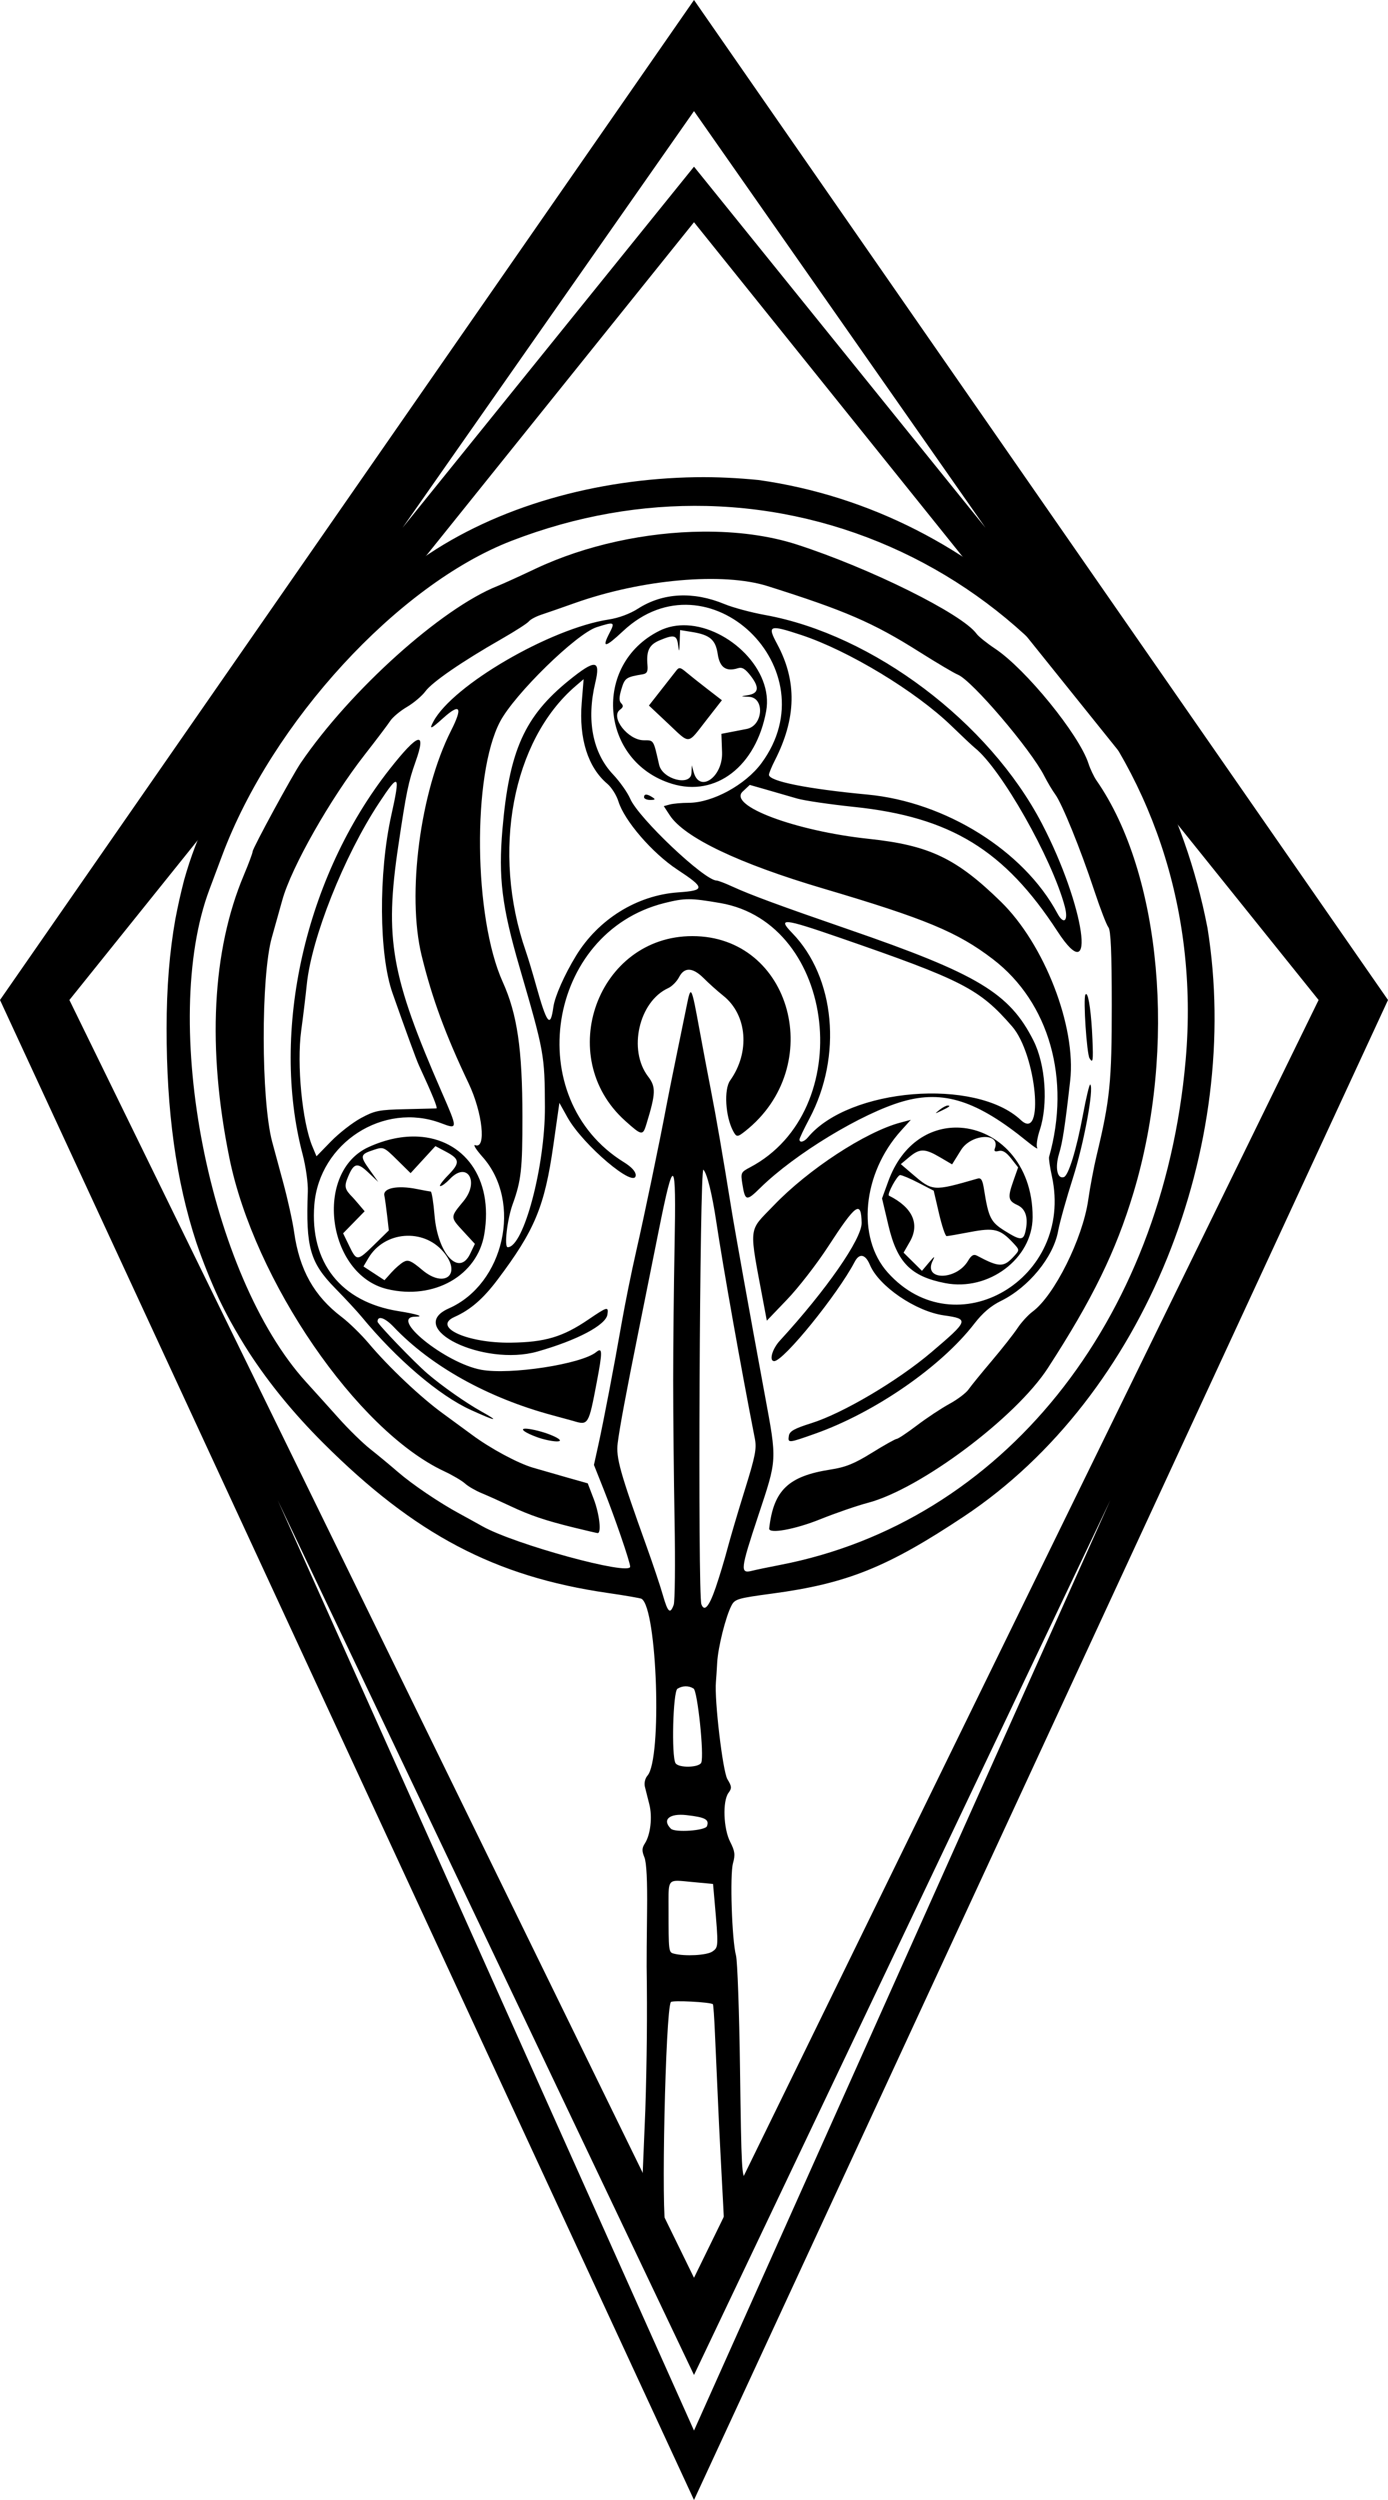 <?xml version="1.0" encoding="UTF-8" standalone="no"?>
<!-- Created with Inkscape (http://www.inkscape.org/) -->

<svg
   width="500"
   height="900"
   viewBox="0 0 500 900"
   version="1.1"
   id="saga_de_billy"
   xml:space="preserve"
   inkscape:version="1.3.2 (091e20e, 2023-11-25, custom)"
   sodipodi:docname="LDV.svg"
   inkscape:export-filename="FDCN.svg"
   inkscape:export-xdpi="96"
   inkscape:export-ydpi="96"
   xmlns:inkscape="http://www.inkscape.org/namespaces/inkscape"
   xmlns:sodipodi="http://sodipodi.sourceforge.net/DTD/sodipodi-0.dtd"
   xmlns:xlink="http://www.w3.org/1999/xlink"
   xmlns="http://www.w3.org/2000/svg"
   xmlns:svg="http://www.w3.org/2000/svg"><sodipodi:namedview
     id="namedview1"
     pagecolor="#ffffff"
     bordercolor="#000000"
     borderopacity="0.25"
     inkscape:showpageshadow="0"
     inkscape:pageopacity="0.0"
     inkscape:pagecheckerboard="0"
     inkscape:deskcolor="#d1d1d1"
     inkscape:document-units="px"
     inkscape:zoom="0.35355339"
     inkscape:cx="550.12908"
     inkscape:cy="541.6438"
     inkscape:window-width="1920"
     inkscape:window-height="1009"
     inkscape:window-x="-8"
     inkscape:window-y="-8"
     inkscape:window-maximized="1"
     inkscape:current-layer="LDV"
     showgrid="false"><inkscape:page
       x="0"
       y="0"
       width="500"
       height="900"
       id="page_LDV"
       margin="0"
       bleed="0"
       inkscape:label="LDV" /></sodipodi:namedview><defs
     id="defs1"><path
       id="contour"
       style="display:inline;opacity:1;mix-blend-mode:normal;fill:#000000;fill-opacity:1;stroke-linejoin:round"
       d="M 250,0 0,360 250,900 500,360 Z M 250,40 355,190 250,60 145,190 Z M 475,360 250,820 25,360 250,80 Z M 400,540 250,875 100,540 250,855 Z" /></defs><g
     inkscape:groupmode="layer"
     id="LDV"
     x="200%"
     width="100%"
     height="100%"
     inkscape:highlight-color="#00ff9f"
     style="display:inline"><path
       id="path7"
       style="display:inline;fill:#000000"
       d="m 250.641,171.795 c -35.567,0.548 -71.496,10.374 -98.684,29.338 -4.13,2.881 -6.69,4.114 -7.555,3.744 -29.125,20.429 -52.482,49.031 -67.537,82.701 0.22,-0.151 0.877,-0.854 0.906,-0.766 0.189,0.566 -0.829,3.341 -2.262,6.168 -3.825,7.548 -6.863,15.477 -9.229,23.992 -1.187,4.594 -2.224,9.231 -3.109,13.902 -2.094,11.739 -3.151,24.625 -3.162,39.32 -0.022,29.663 3.374,54.813 10.736,77.178 2.364,6.876 5.07,13.611 8.107,20.176 1.317,2.757 2.711,5.476 4.178,8.156 2.117,3.817 4.349,7.56 6.693,11.221 7.392,11.34 16.237,22.105 26.744,32.588 32.951,32.875 61.814,48.071 102.48,53.957 6.297,0.911 11.774,1.858 12.172,2.104 5.625,3.477 7.434,57.561 2.129,63.641 -0.867,0.993 -1.264,2.677 -0.943,4 0.305,1.257 1.019,4.085 1.586,6.285 1.171,4.543 0.451,10.985 -1.576,14.115 -1.091,1.685 -1.129,2.702 -0.189,5 0.775,1.895 1.107,8.547 0.971,19.385 -0.114,9.075 -0.184,18.075 -0.156,20 0.248,17.059 0.092,33.817 -0.482,51.75 l -0.959,23.125 8.4,19.453 c -1.832,-3.649 -0.167,-78.47 1.756,-81.582 0.442,-0.716 14.226,-0.009 15.152,0.777 0.17,0.144 0.503,4.923 0.74,10.619 0.237,5.696 0.892,20.257 1.457,32.357 0.565,12.1 1.707,32.3 1.771,34.5 l 7.941,-15.02 c -1.498,0.038 -1.647,-2.714 -2.145,-39.48 -0.276,-20.35 -0.925,-38.575 -1.441,-40.5 -1.481,-5.517 -2.249,-29.011 -1.086,-33.217 0.858,-3.105 0.693,-4.372 -1.01,-7.709 -2.446,-4.794 -2.789,-14.666 -0.613,-17.633 1.248,-1.703 1.201,-2.31 -0.389,-4.941 -1.67,-2.764 -4.727,-28.626 -4.137,-35 0.102,-1.1 0.311,-4.25 0.463,-7 0.304,-5.492 3.048,-16.455 5.121,-20.465 1.233,-2.384 2.203,-2.672 14.668,-4.342 26.974,-3.614 41.517,-9.459 69.09,-27.773 65.562,-43.547 100.345,-133.615 87.729,-211.906 -16.467,-85.193 -81.347,-149.873 -161.707,-161.209 -7.472,-0.73 -15.028,-1.127 -22.621,-1.01 z m 3.812,10.355 c 99.249,2.25 182.485,88.561 172.645,199.617 -8.36,94.35 -66.235,166.257 -146.191,181.631 -4.073,0.783 -8.594,1.725 -10.047,2.094 -4.317,1.095 -4.141,-0.473 2.223,-19.65 6.936,-20.904 6.869,-19.649 2.398,-43.842 -5.437,-29.419 -10.741,-58.925 -12.043,-67 -3.132,-19.42 -5.491,-33.073 -7.34,-42.5 -1.079,-5.5 -2.907,-15.175 -4.064,-21.5 -2.977,-16.275 -3.127,-16.566 -4.652,-9 -0.721,3.575 -2.427,11.9 -3.791,18.5 -1.364,6.6 -2.984,14.7 -3.604,18 -2.361,12.588 -7.97,39.526 -10.826,52 -1.637,7.15 -3.964,18.625 -5.17,25.5 -2.847,16.234 -6.571,35.697 -8.504,44.436 l -1.533,6.936 3.408,8.564 C 221.467,546.251 227,562.363 227,564.004 c 0,3.352 -41.554,-7.995 -53.191,-14.525 -2.37,-1.33 -6.109,-3.391 -8.309,-4.58 -7.23,-3.907 -16.999,-10.514 -22.17,-14.994 -2.795,-2.422 -7.272,-6.13 -9.947,-8.238 -2.676,-2.108 -7.749,-7.058 -11.275,-11 -3.526,-3.942 -8.844,-9.84 -11.818,-13.107 C 75.402,459.228 57.482,367.99 75.451,320.193 76.215,318.162 78.269,312.675 80.018,308 98.015,259.879 143.384,210.531 184.131,194.752 c 23.662,-9.163 47.419,-13.121 70.322,-12.602 z m -1.256,9.238 c -20.323,0.166 -42.181,4.793 -60.377,13.396 -5.676,2.684 -11.787,5.463 -13.58,6.174 -20.185,8.003 -53.049,37.519 -70.873,63.656 C 105.262,279.168 91,305.398 91,306.555 c 0,0.541 -1.419,4.35 -3.152,8.465 -11.464,27.211 -13.258,62.326 -5.207,101.885 8.995,44.194 45.948,98.051 77.359,112.748 3.025,1.415 6.406,3.403 7.514,4.414 1.107,1.011 3.808,2.576 6,3.479 2.192,0.903 6.791,2.97 10.219,4.592 7.201,3.407 12.768,5.285 23.268,7.85 4.125,1.008 7.838,1.874 8.25,1.924 1.495,0.181 0.701,-6.86 -1.389,-12.32 l -2.139,-5.588 -7.111,-2.008 c -3.911,-1.105 -9.586,-2.735 -12.611,-3.625 -5.512,-1.621 -15.443,-6.974 -22,-11.857 -1.925,-1.434 -6.65,-4.895 -10.5,-7.693 -7.995,-5.81 -19.417,-16.602 -26.656,-25.184 -2.721,-3.226 -7.104,-7.501 -9.738,-9.5 -9.976,-7.571 -15.236,-16.959 -17.164,-30.635 -0.543,-3.85 -2.336,-11.95 -3.986,-18 -1.65,-6.05 -3.418,-12.575 -3.926,-14.5 -3.995,-15.14 -4.062,-59.474 -0.111,-73.5 1.239,-4.4 2.943,-10.475 3.783,-13.5 3.283,-11.815 17.229,-36.387 29.727,-52.375 4.146,-5.303 8.259,-10.745 9.141,-12.09 0.881,-1.345 3.59,-3.61 6.02,-5.033 2.429,-1.424 5.428,-3.962 6.664,-5.641 2.449,-3.325 13.118,-10.662 27.248,-18.738 4.95,-2.829 9.45,-5.717 10,-6.416 0.55,-0.699 2.575,-1.786 4.5,-2.418 1.925,-0.632 7.325,-2.507 12,-4.168 24.234,-8.608 53.45,-11.183 69.5,-6.125 27.94,8.806 38.044,13.178 54.564,23.609 6.361,4.016 12.661,7.744 14,8.283 5.018,2.021 26.206,26.841 31.098,36.43 1.156,2.266 2.938,5.259 3.961,6.65 2.479,3.373 9.121,19.727 14.006,34.48 2.176,6.572 4.495,12.596 5.152,13.389 0.861,1.037 1.199,8.895 1.207,28.051 0.012,27.595 -0.636,34.017 -5.463,54.111 -0.991,4.125 -2.35,11.325 -3.02,16 -1.99,13.887 -12.214,34.398 -20.023,40.172 -1.622,1.199 -4.082,3.891 -5.465,5.98 -1.383,2.09 -5.552,7.387 -9.266,11.771 -3.714,4.384 -7.483,9.017 -8.377,10.297 -0.894,1.279 -3.979,3.607 -6.855,5.172 -2.876,1.565 -8.131,5.042 -11.678,7.727 -3.546,2.684 -6.839,4.881 -7.316,4.881 -0.477,0 -4.482,2.243 -8.902,4.984 -6.369,3.95 -9.477,5.207 -14.977,6.061 -15.186,2.356 -20.499,7.464 -22.061,21.205 -0.235,2.071 9.261,0.355 18.414,-3.328 5.5,-2.213 13.214,-4.87 17.143,-5.904 18.926,-4.984 53.265,-30.682 64.832,-48.518 16.092,-24.813 24.492,-42.006 30.844,-63.127 C 423.998,377.238 418.385,314.645 395.014,281 c -0.955,-1.375 -2.266,-4.136 -2.914,-6.135 -3.367,-10.386 -22.608,-34.025 -33.672,-41.369 -2.945,-1.955 -5.935,-4.356 -6.643,-5.336 C 346.63,221.019 313.424,204.542 287,196.014 c -9.968,-3.217 -21.609,-4.724 -33.803,-4.625 z m -8.664,23.004 c -5.267,0.279 -10.244,1.86 -14.727,4.734 -2.881,1.847 -6.936,3.351 -10.5,3.893 -21.03,3.195 -56.206,23.646 -63.178,36.73 -1.63,3.06 -1.008,2.842 3.51,-1.227 6.145,-5.534 7.144,-3.975 2.863,4.473 -11.14,21.983 -15.991,58.995 -10.617,81.004 3.743,15.331 8.568,28.442 16.928,46 5.005,10.512 6.441,23.796 2.406,22.26 -0.945,-0.36 0.254,1.572 2.666,4.293 14.349,16.192 7.751,45.669 -12.193,54.471 -16.092,7.102 12.488,21.035 31.881,15.543 14.352,-4.064 24.698,-9.535 25.248,-13.35 0.428,-2.972 0.021,-2.861 -6.924,1.855 -9.186,6.238 -15.558,8.131 -27.896,8.291 -15.668,0.204 -28.429,-5.615 -20.289,-9.252 5.778,-2.581 10.309,-6.501 15.539,-13.445 13.408,-17.802 16.954,-26.346 20.092,-48.402 l 2.168,-15.234 2.914,5.234 C 209.944,412.185 229,428.297 229,423.043 c 0,-1.295 -1.522,-2.958 -4.25,-4.643 -37.155,-22.95 -27.809,-82.703 14.594,-93.299 7.368,-1.842 9.462,-1.84 20.156,0.006 41.892,7.231 49.433,74.757 10.627,95.168 -3.215,1.691 -3.344,1.968 -2.715,5.904 1.002,6.268 1.46,6.372 6.457,1.461 12.438,-12.224 36.664,-26.911 51.332,-31.119 14.676,-4.21 26.753,-0.317 44.924,14.479 2.364,1.925 3.945,2.926 3.514,2.227 -0.432,-0.7 -0.03,-3.543 0.893,-6.32 3.108,-9.358 2.114,-23.653 -2.248,-32.307 -8.624,-17.111 -20.034,-23.957 -66.783,-40.068 -24.502,-8.444 -35.19,-12.386 -41.695,-15.375 C 261.222,317.97 258.679,317 258.152,317 c -4.376,0 -28.152,-22.501 -31.145,-29.475 -0.95,-2.214 -3.725,-6.14 -6.168,-8.725 -7.354,-7.779 -9.626,-19.526 -6.395,-33.049 1.985,-8.306 0.004,-8.487 -9.422,-0.869 -16.057,12.977 -21.585,25.305 -24.018,53.559 -1.502,17.447 -0.218,27.867 6.123,49.666 8.936,30.717 9.084,31.529 9.166,50.393 0.092,21.293 -7.654,50.5 -13.395,50.5 -1.347,0 -0.188,-10.041 1.789,-15.5 3.063,-8.458 3.524,-12.603 3.51,-31.5 -0.019,-24.298 -1.865,-36.915 -7.1,-48.5 -10.477,-23.188 -11.009,-74.572 -0.971,-93.682 5.202,-9.903 27.533,-31.723 34.836,-34.039 6.398,-2.029 6.67,-1.907 4.609,2.078 -2.895,5.599 -1.623,5.418 4.916,-0.699 30.552,-28.58 74.823,13.741 49.799,47.605 -5.751,7.782 -17.579,14.225 -26.164,14.25 -2.543,0.008 -5.612,0.278 -6.818,0.602 l -2.191,0.588 2.154,3.289 c 5.274,8.046 24.83,17.379 55.23,26.363 36.964,10.924 48.473,15.711 61.203,25.463 20.268,15.526 28.118,43.175 20.211,71.182 -0.155,0.55 0.302,3.685 1.018,6.967 8.055,36.964 -34.603,61.977 -59.117,34.664 -11.317,-12.608 -9.159,-35.674 4.779,-51.102 l 3.521,-3.9 -3.807,1.02 c -12.551,3.357 -33.174,16.849 -45.611,29.838 -9.322,9.736 -9.006,6.477 -3.486,35.984 l 1.023,5.471 7.361,-7.68 c 4.049,-4.223 10.668,-12.76 14.707,-18.971 10.077,-15.493 11.928,-16.804 12.086,-8.555 0.11,5.719 -12.695,24.148 -29.482,42.428 -2.755,3 -3.943,7.336 -2.01,7.336 3.379,0 22.852,-24.01 28.996,-35.75 1.683,-3.216 3.858,-2.78 5.479,1.098 3.218,7.701 16.501,16.757 26.682,18.191 9.135,1.287 8.956,1.806 -4.572,13.293 -12.132,10.301 -31.834,21.937 -43.188,25.508 -6.177,1.943 -7.86,2.886 -8.113,4.555 v 0.002 c -0.406,2.677 -0.244,2.663 9.406,-0.75 21.529,-7.613 45.432,-24.114 57.398,-39.625 2.985,-3.869 5.97,-6.416 9.607,-8.197 9.953,-4.873 18.857,-15.733 20.568,-25.084 0.578,-3.157 2.994,-11.815 5.369,-19.24 3.906,-12.214 7.607,-32.196 6.221,-33.582 -0.278,-0.278 -1.457,4.596 -2.619,10.832 -2.35,12.612 -5.206,21.943 -6.889,22.504 -2.391,0.797 -3.255,-3.398 -1.73,-8.404 1.275,-4.189 2.165,-10.036 4.01,-26.35 C 387.721,369.543 376.246,339.949 360.561,324.627 344.511,308.949 334.752,304.303 313,301.992 286.546,299.182 262.13,290.045 267.525,284.977 l 2.564,-2.41 6.205,1.773 c 3.413,0.975 8.288,2.383 10.834,3.129 2.546,0.746 11.771,2.102 20.5,3.014 34.771,3.632 54.205,15.504 73.279,44.768 14.385,22.07 9.906,-9.057 -5.576,-38.75 -19.074,-36.58 -60.893,-68.076 -99.709,-75.096 -5.018,-0.907 -11.598,-2.674 -14.623,-3.928 -5.643,-2.338 -11.2,-3.363 -16.467,-3.084 z m 2.988,10.725 c -3.474,-0.174 -6.891,0.427 -10.006,1.982 -24.291,12.131 -21.408,47.12 4.537,55.068 15.833,4.851 30.352,-6.345 33.949,-26.18 2.693,-14.853 -13.429,-30.119 -28.48,-30.871 z m 31.07,1.137 c 1.182,-0.445 4.267,0.435 10.045,2.344 17.072,5.64 41.285,20.292 54.145,32.762 3.789,3.674 7.58,7.233 8.426,7.91 9.474,7.584 27.688,39.68 32.336,56.98 1.417,5.275 -0.308,6.928 -2.654,2.543 C 368.865,306.327 340.649,288.69 312.5,286.047 c -21.785,-2.046 -35.5,-4.799 -35.5,-7.125 0,-0.551 0.955,-2.875 2.123,-5.164 7.752,-15.195 8.019,-28.557 0.836,-41.895 -1.828,-3.395 -2.549,-5.165 -1.367,-5.609 z M 245,226.824 l 4.25,0.684 c 6.502,1.046 8.52,2.778 9.301,7.982 0.723,4.823 3.02,6.416 7.295,5.059 1.501,-0.476 2.653,0.238 4.684,2.9 3.123,4.095 2.74,6.233 -1.221,6.828 -2.663,0.4 -2.638,0.43 0.473,0.572 5.814,0.265 5.113,10.433 -0.799,11.574 -1.64,0.317 -4.363,0.843 -6.049,1.17 l -3.064,0.594 0.24,6.625 c 0.322,8.887 -8.109,14.817 -10.219,7.188 l -0.691,-2.5 -0.1,2.75 c -0.18,4.953 -10.464,2.363 -11.668,-2.938 -2.076,-9.145 -1.869,-8.812 -5.506,-8.812 -5.703,0 -12.207,-8.358 -8.572,-11.016 1.175,-0.86 1.287,-1.443 0.443,-2.287 -0.844,-0.844 -0.826,-2.16 0.072,-5.156 1.192,-3.977 1.68,-4.315 7.631,-5.291 1.55,-0.254 1.942,-0.995 1.742,-3.289 -0.455,-5.215 0.604,-7.369 4.398,-8.955 5.194,-2.17 6.183,-1.91 6.637,1.744 0.342,2.757 0.427,2.592 0.562,-1.088 z m -0.018,13.729 c -0.499,-0.078 -0.863,0.215 -1.35,0.84 -0.623,0.799 -3.099,3.96 -5.502,7.025 l -4.367,5.574 6.867,6.457 c 8.134,7.648 6.838,7.757 13.793,-1.156 l 5.625,-7.209 -5.275,-4.07 c -2.901,-2.239 -6.338,-4.972 -7.641,-6.072 -1.018,-0.861 -1.652,-1.31 -2.15,-1.389 z m -34.742,3.947 -0.691,8.525 c -1.041,12.842 2.249,23.249 9.203,29.119 1.535,1.295 3.342,4.155 4.018,6.355 2.138,6.961 12.231,18.638 21.219,24.553 10.091,6.641 10.118,7.513 0.262,8.205 -14.81,1.04 -28.721,9.679 -36.75,22.822 -4.184,6.849 -7.639,14.659 -8.156,18.434 -1.07,7.81 -2.335,6.201 -6.299,-8.014 -1.227,-4.4 -2.857,-9.8 -3.621,-12 -12.445,-35.811 -4.903,-75.953 17.947,-95.539 z m -59.826,21.881 c -1.556,0.459 -4.921,3.996 -10.129,10.619 -30.361,38.613 -42.923,94.217 -31.291,138.5 1.175,4.473 2.009,10.425 1.891,13.5 -0.771,20.014 0.794,25.533 9.865,34.781 3.624,3.695 7.89,8.294 9.479,10.219 12.665,15.345 27.91,28.354 39.322,33.555 9.11,4.152 10.758,4.415 3.949,0.631 -5.656,-3.144 -14.297,-9.206 -19.5,-13.678 -4.731,-4.066 -17.982,-17.838 -17.992,-18.699 -0.028,-2.327 2.628,-1.468 5.805,1.877 13.447,14.161 33.989,25.586 57.188,31.807 3.575,0.959 6.95,1.88 7.5,2.047 5.447,1.651 5.54,1.496 8.469,-13.938 2.103,-11.082 2.074,-12.698 -0.195,-10.85 -5.324,4.337 -31.023,8.284 -41.443,6.365 C 160.376,490.731 139.718,474 149.727,474 c 3.36,0 0.452,-0.933 -6.238,-2.002 -20.707,-3.308 -31.926,-17.503 -30.258,-38.283 1.791,-22.317 24.949,-37.203 45.676,-29.361 6.055,2.291 6.058,2.179 0.264,-11.09 -18.34,-41.997 -20.677,-55.221 -15.689,-88.764 2.863,-19.257 3.642,-23.056 6.213,-30.273 2.025,-5.685 2.277,-8.305 0.721,-7.846 z m -7.705,15.16 c 0.618,0.613 -0.089,4.477 -1.75,11.959 -4.647,20.932 -4.452,50.126 0.43,64 4.85,13.786 8.598,24.033 9.506,26 4.934,10.684 6.889,15.506 6.303,15.537 -0.384,0.02 -5.422,0.141 -11.197,0.27 -9.514,0.211 -11.016,0.514 -16,3.211 -3.025,1.637 -7.861,5.399 -10.746,8.359 l -5.246,5.385 -1.461,-3.494 c -3.686,-8.822 -5.698,-29.582 -4.045,-41.74 0.712,-5.24 1.612,-12.677 2,-16.527 1.698,-16.85 13.394,-46.263 26.01,-65.412 3.637,-5.521 5.58,-8.16 6.197,-7.547 z m 90.064,4.52 C 232.266,286.061 232,286.374 232,287 c 0,0.55 1.012,0.993 2.25,0.984 1.819,-0.012 1.963,-0.201 0.75,-0.984 -0.969,-0.626 -1.719,-0.939 -2.227,-0.939 z m 51.447,45.93 c 2.361,0.221 7.891,1.995 17.873,5.443 44.778,15.468 50.681,18.498 62.488,32.066 8.796,10.108 11.767,41.812 3.16,33.727 -16.265,-15.28 -61.931,-11.573 -76.703,6.227 C 289.674,411.097 288,411.518 288,410.217 c 0,-0.43 1.602,-3.799 3.561,-7.486 11.948,-22.5 9.31,-50.901 -6.209,-66.865 -2.687,-2.764 -3.492,-4.096 -1.131,-3.875 z M 249.412,337 c -34.082,0 -49.903,43.392 -24.236,66.469 6.011,5.404 6.383,5.466 7.662,1.281 3.425,-11.205 3.505,-13.433 0.617,-17.219 -7.286,-9.552 -3.308,-26.996 7.254,-31.809 1.342,-0.611 3.095,-2.375 3.893,-3.918 1.941,-3.753 4.962,-3.603 8.992,0.445 1.779,1.788 4.917,4.592 6.973,6.232 8.617,6.873 9.701,20.312 2.457,30.484 -2.296,3.224 -1.72,12.993 1.072,18.211 1.204,2.25 1.539,2.256 4.309,0.072 C 297.908,383.984 285.205,337 249.412,337 Z m 141.936,20.877 c -0.123,-0.057 -0.245,0.017 -0.363,0.236 -0.813,1.507 0.487,21.223 1.508,22.875 1.201,1.944 1.354,0.958 1.041,-6.738 -0.371,-9.121 -1.321,-15.976 -2.186,-16.373 z M 341.357,398 c -0.537,0 -1.848,0.699 -2.916,1.555 -1.83,1.466 -1.799,1.488 0.559,0.365 C 342.061,398.462 342.628,398 341.357,398 Z m 4.67,7.979 c -10.316,-0.671 -20.93,5.264 -26.033,19.26 l -2.256,6.184 2.316,9.807 c 3.138,13.293 8.085,18.301 20.445,20.697 15.636,3.031 31.417,-8.843 31.479,-23.688 0.082,-19.614 -12.688,-31.398 -25.951,-32.26 z M 150.625,409.182 c -5.442,-0.286 -11.487,0.881 -17.807,3.746 -19.861,9.006 -15.057,45.936 6.652,51.141 16.822,4.033 32.496,-4.828 34.99,-19.781 3.389,-20.321 -7.51,-34.248 -23.836,-35.105 z m 203.879,0.143 c 2.865,-0.121 4.986,1.236 3.857,4.176 -0.361,0.94 0.075,1.198 1.424,0.846 1.357,-0.355 2.701,0.461 4.457,2.705 l 2.516,3.213 -1.777,5.049 c -2.028,5.759 -1.813,6.986 1.488,8.49 2.89,1.317 3.926,4.276 3.08,8.785 -0.779,4.154 -1.727,4.205 -7.754,0.42 -4.921,-3.091 -5.723,-4.717 -7.318,-14.848 -0.533,-3.386 -1.045,-4.234 -2.33,-3.865 -16.143,4.638 -16.167,4.634 -23.646,-1.779 l -4,-3.43 3,-2.506 c 3.815,-3.189 5.606,-3.187 11.059,0.008 l 4.416,2.586 3.209,-5.16 c 1.847,-2.97 5.455,-4.569 8.32,-4.689 z m -197.658,3.277 3.688,1.949 c 5.15,2.722 5.287,4.025 0.898,8.52 -2.11,2.161 -3.374,3.93 -2.809,3.93 0.566,0 2.085,-1.125 3.377,-2.5 6.234,-6.636 10.864,0.781 4.953,7.934 -4.851,5.87 -4.852,5.636 0.08,10.986 l 4.033,4.375 -1.697,3.559 c -3.989,8.365 -11.681,0.079 -12.84,-13.834 -0.39,-4.686 -1.006,-8.539 -1.369,-8.562 -0.363,-0.024 -2.685,-0.447 -5.16,-0.941 -6.865,-1.37 -12.084,-0.305 -11.549,2.359 0.235,1.168 0.694,4.476 1.02,7.35 l 0.592,5.225 -5.133,5.025 c -6.254,6.124 -6.417,6.134 -9.143,0.523 l -2.188,-4.504 3.879,-3.971 3.877,-3.973 -1.928,-2.275 C 128.367,432.524 127.275,431.275 127,431 c -2.836,-2.836 -3.074,-3.888 -1.652,-7.291 2.13,-5.097 3.373,-5.363 7.369,-1.572 l 3.547,3.363 -3.113,-4.375 c -3.561,-5.005 -3.452,-5.541 1.467,-7.164 3.527,-1.164 3.67,-1.102 8.439,3.596 l 4.852,4.779 4.469,-4.867 z m 96.545,8.479 c 1.338,1.458 3.118,8.655 4.633,18.721 2.509,16.677 9.017,53.257 13.877,77.998 0.725,3.691 0.219,6.306 -3.58,18.5 -2.434,7.811 -5.262,17.377 -6.283,21.258 -1.021,3.881 -2.916,10.146 -4.211,13.922 -2.367,6.9 -4.079,8.914 -5.166,6.08 -1.345,-3.506 -0.624,-157.956 0.73,-156.479 z m 70.873,1.941 c 0.68,0.012 3.677,1.283 6.66,2.824 l 5.424,2.801 1.904,8.178 c 1.047,4.497 2.28,8.176 2.738,8.176 0.459,0 4.295,-0.663 8.525,-1.473 8.581,-1.642 10.765,-1.093 15.398,3.867 2.382,2.55 2.39,2.612 0.512,4.688 -3.868,4.274 -5.372,4.268 -13.514,-0.055 -1.17,-0.621 -2.008,-0.136 -3.176,1.842 -4.253,7.199 -16.349,7.188 -12.74,-0.012 0.927,-1.849 0.637,-1.71 -1.346,0.643 l -2.529,3 -3.311,-3.275 -3.311,-3.275 2.25,-3.924 c 3.677,-6.411 0.989,-12.345 -7.514,-16.588 -0.817,-0.408 2.999,-7.434 4.027,-7.416 z m -81.822,0.355 c 0.822,0.761 0.871,9.037 0.559,25.207 -0.275,14.254 -0.5,36.041 -0.5,48.416 0,12.375 0.225,35.1 0.5,50.5 0.275,15.4 0.131,29.012 -0.318,30.25 -1.269,3.492 -2.122,2.725 -3.895,-3.5 -0.901,-3.163 -3.496,-10.925 -5.768,-17.25 -9.707,-27.031 -11.157,-32.206 -10.506,-37.475 0.674,-5.451 3.049,-18.196 7.553,-40.525 1.608,-7.975 4.84,-24.062 7.18,-35.748 2.78,-13.884 4.374,-20.636 5.195,-19.875 z m -96.811,21.553 c 5.128,-0.429 10.45,1.429 14.09,5.73 6.791,8.026 0.521,13.386 -7.625,6.518 -3.908,-3.295 -5.043,-3.794 -6.654,-2.922 -1.068,0.578 -3.066,2.305 -4.441,3.838 l -2.5,2.787 -3.785,-2.477 -3.785,-2.479 1.777,-3.008 c 2.862,-4.845 7.796,-7.56 12.924,-7.988 z m 43.279,69.408 c -1.483,0.169 0.256,1.471 4.613,3.066 2.187,0.8 5.327,1.477 6.977,1.504 3.984,0.064 -2.77,-3.182 -9.01,-4.33 -1.233,-0.227 -2.086,-0.296 -2.58,-0.24 z m 58.059,92.732 c 1.005,-0.013 1.999,0.257 2.875,0.812 1.439,0.912 3.841,23.891 2.785,26.643 -0.706,1.84 -8.172,2.021 -9.283,0.225 -1.518,-2.455 -0.918,-25.776 0.689,-26.793 0.914,-0.578 1.929,-0.874 2.934,-0.887 z m 0.281,46.369 c 6.799,0.759 8.337,1.588 7.414,3.994 -0.619,1.612 -11.53,2.368 -12.998,0.9 -3.237,-3.237 -0.562,-5.581 5.584,-4.895 z m -3.094,23.643 c 1.229,0.015 2.907,0.223 5.201,0.438 l 7.508,0.703 0.537,6.139 c 1.445,16.525 1.439,16.636 -0.768,18.182 -1.972,1.381 -9.866,1.818 -13.885,0.768 -1.894,-0.495 -1.913,-0.646 -1.914,-16.145 -6.8e-4,-8.434 -0.367,-10.127 3.32,-10.084 z"
       inkscape:label="blason" /><use
       xlink:href="#contour"
       x="0"
       y="0"
       inkscape:label="contour"
       id="use3"
       style="display:inline;opacity:1;mix-blend-mode:normal;fill:none;fill-opacity:1;stroke:none;stroke-opacity:1" /></g></svg>
